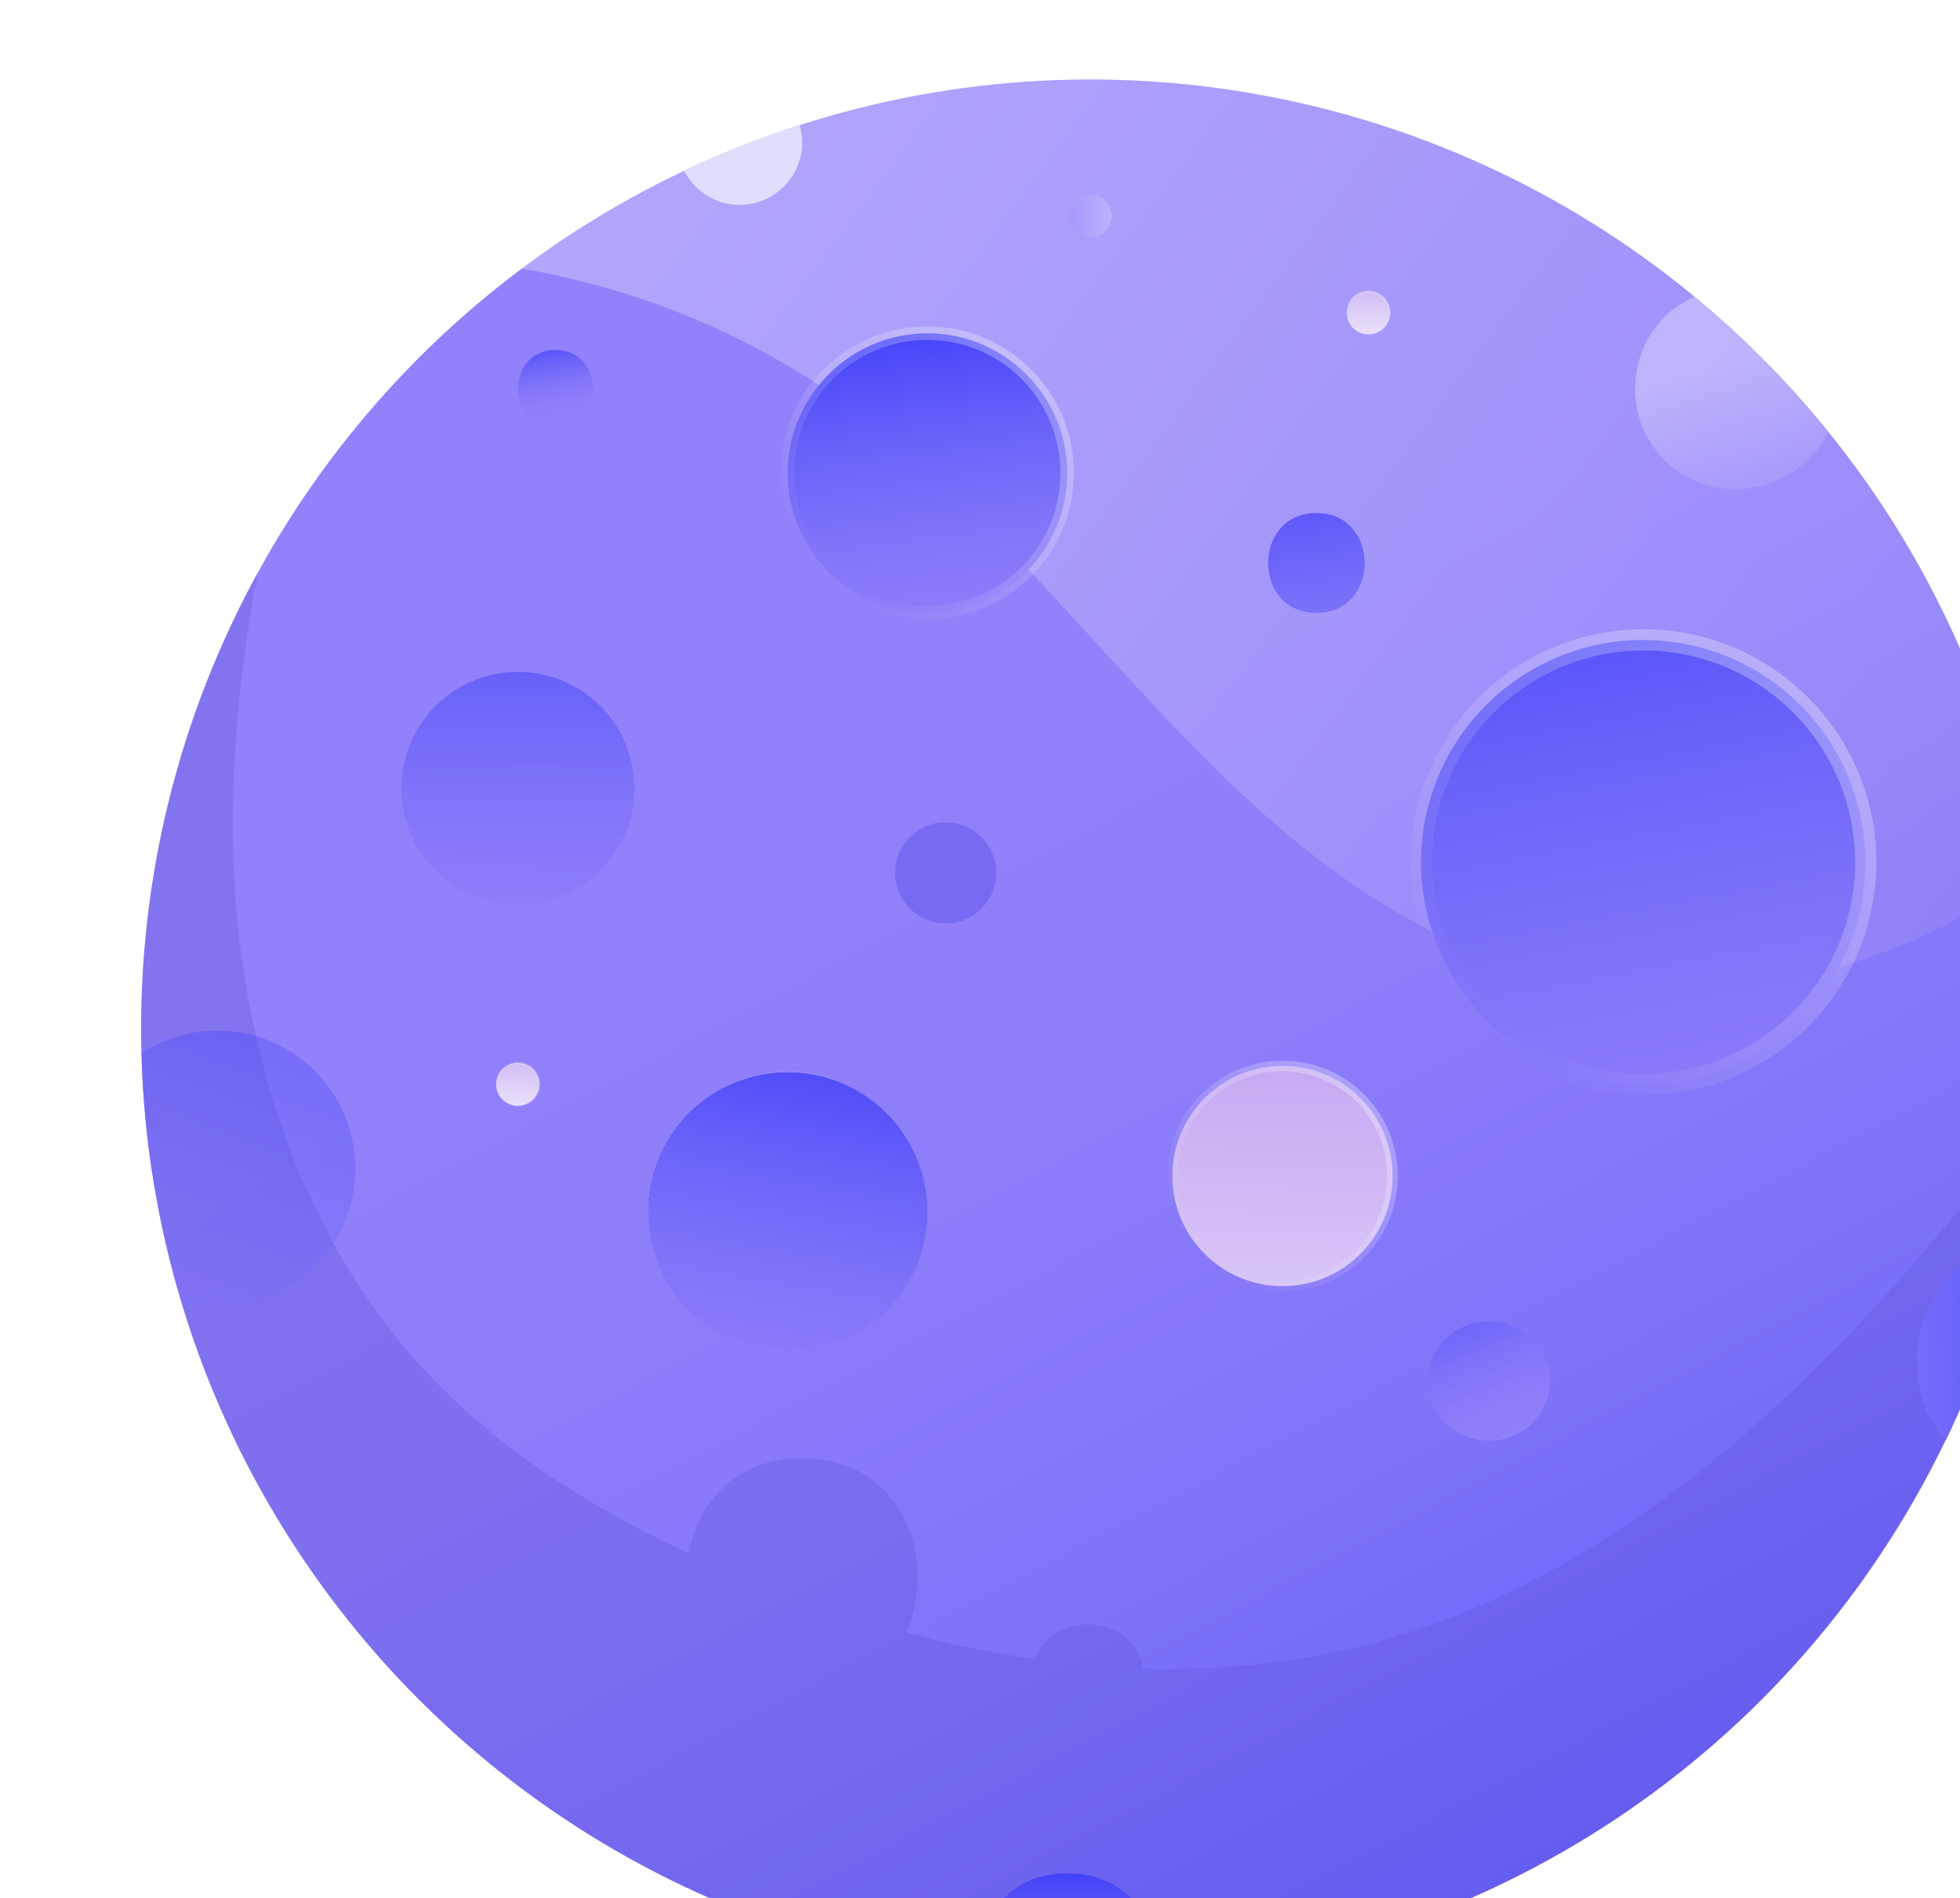 <?xml version="1.0" encoding="UTF-8"?>
<svg xmlns="http://www.w3.org/2000/svg" xmlns:xlink="http://www.w3.org/1999/xlink" viewBox="0 0 74.03 71.7">
  <defs>
    <style>
      .cls-1 {
        stroke: url(#linear-gradient-15);
      }

      .cls-1, .cls-2, .cls-3, .cls-4, .cls-5, .cls-6, .cls-7, .cls-8, .cls-9, .cls-10, .cls-11, .cls-12, .cls-13, .cls-14 {
        opacity: .3;
      }

      .cls-1, .cls-9 {
        stroke-width: .08px;
      }

      .cls-1, .cls-9, .cls-10, .cls-15, .cls-12, .cls-13 {
        fill: none;
      }

      .cls-1, .cls-9, .cls-10, .cls-12, .cls-13 {
        stroke-miterlimit: 10;
      }

      .cls-16 {
        fill: #dddffd;
      }

      .cls-2, .cls-17 {
        fill: #776bf4;
      }

      .cls-18 {
        fill: url(#linear-gradient-14);
      }

      .cls-19 {
        mix-blend-mode: overlay;
        opacity: .2;
      }

      .cls-20 {
        fill: url(#linear-gradient-6);
      }

      .cls-21 {
        isolation: isolate;
      }

      .cls-3 {
        fill: url(#linear-gradient-2);
      }

      .cls-4 {
        fill: url(#linear-gradient-27);
      }

      .cls-22 {
        filter: url(#drop-shadow-1);
      }

      .cls-5 {
        fill: #5f53d7;
      }

      .cls-23 {
        fill: url(#linear-gradient-10);
      }

      .cls-6 {
        fill: url(#linear-gradient-22);
      }

      .cls-24 {
        fill: url(#linear-gradient-16);
      }

      .cls-8 {
        fill: url(#linear-gradient-17);
      }

      .cls-25 {
        fill: url(#linear-gradient-21);
      }

      .cls-26 {
        fill: url(#linear-gradient-25);
      }

      .cls-27 {
        fill: url(#linear-gradient-5);
      }

      .cls-9 {
        stroke: url(#linear-gradient-13);
      }

      .cls-10 {
        stroke: url(#linear-gradient-24);
        stroke-width: .8px;
      }

      .cls-28 {
        clip-path: url(#clippath);
      }

      .cls-29 {
        fill: url(#linear-gradient-7);
      }

      .cls-11 {
        fill: url(#linear-gradient-20);
      }

      .cls-30 {
        fill: url(#linear-gradient-3);
      }

      .cls-31 {
        fill: url(#linear-gradient);
      }

      .cls-12 {
        stroke: url(#linear-gradient-11);
        stroke-width: .4px;
      }

      .cls-13 {
        stroke: url(#linear-gradient-9);
        stroke-width: .51px;
      }

      .cls-32 {
        fill: url(#linear-gradient-23);
      }

      .cls-33 {
        fill: url(#linear-gradient-19);
      }

      .cls-34 {
        fill: url(#linear-gradient-4);
      }

      .cls-35 {
        fill: url(#linear-gradient-8);
      }

      .cls-14 {
        fill: url(#linear-gradient-18);
      }

      .cls-36 {
        fill: url(#linear-gradient-12);
      }

      .cls-37 {
        fill: url(#linear-gradient-26);
      }
    </style>
    <filter id="drop-shadow-1" filterUnits="userSpaceOnUse">
      <feOffset dx="3" dy="3"/>
      <feGaussianBlur result="blur" stdDeviation="5"/>
      <feFlood flood-color="#252266" flood-opacity=".15"/>
      <feComposite in2="blur" operator="in"/>
      <feComposite in="SourceGraphic"/>
    </filter>
    <linearGradient id="linear-gradient" x1="70.23" y1="96.64" x2="32.6" y2="25.27" gradientTransform="translate(64.46 -9.45) rotate(76.92)" gradientUnits="userSpaceOnUse">
      <stop offset="0" stop-color="#292ef9"/>
      <stop offset=".2" stop-color="#4c4af9"/>
      <stop offset=".41" stop-color="#6a62f9"/>
      <stop offset=".61" stop-color="#7f73f9"/>
      <stop offset=".81" stop-color="#8c7df9"/>
      <stop offset=".99" stop-color="#9181fa"/>
    </linearGradient>
    <linearGradient id="linear-gradient-2" x1="82.44" y1="39.96" x2="23.91" y2="-3.43" gradientUnits="userSpaceOnUse">
      <stop offset="0" stop-color="#9181fa"/>
      <stop offset=".99" stop-color="#fff"/>
    </linearGradient>
    <linearGradient id="linear-gradient-3" x1="17.54" y1="9.2" x2="18.17" y2="12.79" gradientTransform="matrix(1, 0, 0, 1, 0, 0)" xlink:href="#linear-gradient"/>
    <linearGradient id="linear-gradient-4" x1="45.87" y1="11.57" x2="47.74" y2="26.3" gradientTransform="matrix(1, 0, 0, 1, 0, 0)" xlink:href="#linear-gradient"/>
    <linearGradient id="linear-gradient-5" x1="37.31" y1="66.49" x2="37.31" y2="75.55" gradientTransform="matrix(1, 0, 0, 1, 0, 0)" xlink:href="#linear-gradient"/>
    <linearGradient id="linear-gradient-6" x1="34.29" y1="43.96" x2="19.99" y2="41.71" gradientUnits="userSpaceOnUse">
      <stop offset="0" stop-color="#712be2"/>
      <stop offset="0" stop-color="#712ce2"/>
      <stop offset=".15" stop-color="#9663e9"/>
      <stop offset=".3" stop-color="#b693f0"/>
      <stop offset=".45" stop-color="#d0b9f5"/>
      <stop offset=".59" stop-color="#e4d8f9"/>
      <stop offset=".73" stop-color="#f3edfc"/>
      <stop offset=".86" stop-color="#fcfafe"/>
      <stop offset=".99" stop-color="#fff"/>
    </linearGradient>
    <linearGradient id="linear-gradient-7" x1="28.38" y1="33.17" x2="25.1" y2="52.37" gradientTransform="matrix(1, 0, 0, 1, 0, 0)" xlink:href="#linear-gradient"/>
    <linearGradient id="linear-gradient-8" x1="31.04" y1="7.04" x2="33.07" y2="23.11" gradientTransform="matrix(1, 0, 0, 1, 0, 0)" xlink:href="#linear-gradient"/>
    <linearGradient id="linear-gradient-9" x1="-1562.97" y1="890.58" x2="-1551.9" y2="890.58" gradientTransform="translate(-439.51 1745.86) rotate(135)" gradientUnits="userSpaceOnUse">
      <stop offset="0" stop-color="#fff"/>
      <stop offset=".99" stop-color="#fff" stop-opacity="0"/>
    </linearGradient>
    <linearGradient id="linear-gradient-10" x1="46.07" y1="9.39" x2="44.66" y2="81.22" xlink:href="#linear-gradient-6"/>
    <linearGradient id="linear-gradient-11" x1="-1552.5" y1="862.32" x2="-1543.79" y2="862.32" xlink:href="#linear-gradient-9"/>
    <linearGradient id="linear-gradient-12" x1="48.77" y1="3.58" x2="48.61" y2="13.1" xlink:href="#linear-gradient-6"/>
    <linearGradient id="linear-gradient-13" x1="-1574.33" y1="883.07" x2="-1572.64" y2="883.07" xlink:href="#linear-gradient-9"/>
    <linearGradient id="linear-gradient-14" x1="16.64" y1="32.72" x2="16.49" y2="42.24" xlink:href="#linear-gradient-6"/>
    <linearGradient id="linear-gradient-15" x1="-1531.01" y1="885.18" x2="-1529.32" y2="885.18" xlink:href="#linear-gradient-9"/>
    <linearGradient id="linear-gradient-16" x1="37.37" y1="5.16" x2="38.99" y2="5.16" xlink:href="#linear-gradient-2"/>
    <linearGradient id="linear-gradient-17" x1="37.37" y1="5.16" x2="38.99" y2="5.16" xlink:href="#linear-gradient-2"/>
    <linearGradient id="linear-gradient-18" x1="63.89" y1="18.35" x2="61.89" y2="10.88" xlink:href="#linear-gradient-2"/>
    <linearGradient id="linear-gradient-19" x1="16.89" y1="14.46" x2="16.35" y2="34.46" gradientTransform="matrix(1, 0, 0, 1, 0, 0)" xlink:href="#linear-gradient"/>
    <linearGradient id="linear-gradient-20" x1="16.89" y1="14.46" x2="16.35" y2="34.46" gradientTransform="matrix(1, 0, 0, 1, 0, 0)" xlink:href="#linear-gradient"/>
    <linearGradient id="linear-gradient-21" x1="50.8" y1="43.46" x2="54.2" y2="51.43" gradientTransform="matrix(1, 0, 0, 1, 0, 0)" xlink:href="#linear-gradient"/>
    <linearGradient id="linear-gradient-22" x1="50.8" y1="43.46" x2="54.2" y2="51.43" gradientTransform="matrix(1, 0, 0, 1, 0, 0)" xlink:href="#linear-gradient"/>
    <linearGradient id="linear-gradient-23" x1="55.43" y1="10.73" x2="62.3" y2="46.31" gradientTransform="translate(74.33 -34.7) rotate(76.77)" xlink:href="#linear-gradient"/>
    <linearGradient id="linear-gradient-24" x1="-1574.96" y1="861.06" x2="-1557.37" y2="861.06" xlink:href="#linear-gradient-9"/>
    <linearGradient id="linear-gradient-25" x1="77.76" y1="47.34" x2="61.96" y2="48.14" gradientTransform="matrix(1, 0, 0, 1, 0, 0)" xlink:href="#linear-gradient"/>
    <clipPath id="clippath">
      <circle class="cls-15" cx="38.18" cy="35.85" r="35.85" transform="translate(-5.38 64.93) rotate(-76.92)"/>
    </clipPath>
    <linearGradient id="linear-gradient-26" x1="7.69" y1="34.51" x2=".51" y2="53.71" gradientTransform="matrix(1, 0, 0, 1, 0, 0)" xlink:href="#linear-gradient"/>
    <linearGradient id="linear-gradient-27" x1="7.69" y1="34.51" x2=".51" y2="53.71" gradientTransform="matrix(1, 0, 0, 1, 0, 0)" xlink:href="#linear-gradient"/>
  </defs>
  <g class="cls-21">
    <g id="_레이어_2" data-name="레이어 2">
      <g id="OBJECTS">
        <g class="cls-22">
          <circle class="cls-31" cx="38.18" cy="35.85" r="35.85" transform="translate(-5.38 64.93) rotate(-76.92)"/>
          <path class="cls-3" d="M73.55,30.03C70.77,13,56,0,38.18,0c-8.06,0-15.49,2.66-21.48,7.15,.12,.02,.25,.04,.37,.06,1.83,.34,3.64,.85,5.38,1.52,1.74,.67,3.42,1.51,4.99,2.5,.37,.23,.73,.47,1.09,.72,8.94,6.23,14.41,17.29,24.61,21.12,5.92,2.22,12.81,1.51,18.3-1.64,.73-.42,1.43-.89,2.11-1.41Z"/>
          <path class="cls-16" d="M24.93,4.74c1.31,0,2.37-1.06,2.37-2.37,0-.23-.04-.44-.1-.65-1.5,.48-2.96,1.06-4.36,1.73,.39,.76,1.18,1.29,2.1,1.29Z"/>
          <path class="cls-30" d="M17.98,10.22c-1.89,0-1.89,2.94,0,2.94s1.89-2.94,0-2.94Z"/>
          <path class="cls-5" d="M67.98,46.19c-5.24,5.74-11.57,10.84-19.08,12.86-2.85,.76-5.78,1.06-8.71,.97-.21-.9-.92-1.66-2.11-1.66-1.03,0-1.7,.57-2,1.3-1.63-.23-3.26-.57-4.86-1,1.22-2.67-.09-6.58-3.92-6.58-2.51,0-3.94,1.68-4.28,3.59-3.72-1.73-7.23-3.94-10-6.94-4.68-5.06-6.9-12.04-7.19-18.92-.16-3.75,.21-7.48,.9-11.18-2.8,5.11-4.4,10.97-4.4,17.21,0,19.8,16.05,35.85,35.85,35.85,18.69,0,34.03-14.3,35.69-32.56-1.9,2.41-3.83,4.79-5.89,7.05Z"/>
          <path class="cls-34" d="M46.72,16.38c-2.43,0-2.43,3.77,0,3.77s2.43-3.77,0-3.77Z"/>
          <path class="cls-27" d="M37.31,67.76c-2.33,0-3.45,1.87-3.37,3.68,1.39,.16,2.8,.26,4.24,.26,.84,0,1.67-.04,2.5-.1,.16-1.86-.96-3.84-3.36-3.84Z"/>
          <g>
            <path class="cls-20" d="M32.03,42.77c0,2.92-2.37,5.28-5.28,5.28s-5.28-2.37-5.28-5.28,2.37-5.28,5.28-5.28,5.28,2.37,5.28,5.28Z"/>
            <path class="cls-29" d="M23.01,46.51c-2.06-2.06-2.06-5.41,0-7.47,2.06-2.06,5.41-2.06,7.47,0,2.06,2.06,2.06,5.41,0,7.47-2.06,2.06-5.41,2.06-7.47,0Z"/>
          </g>
          <path class="cls-35" d="M37.31,14.87c0,2.92-2.37,5.28-5.28,5.28s-5.28-2.37-5.28-5.28,2.37-5.28,5.28-5.28,5.28,2.37,5.28,5.28Z"/>
          <path class="cls-13" d="M28.29,18.6c-2.06-2.06-2.06-5.41,0-7.47,2.06-2.06,5.41-2.06,7.47,0s2.06,5.41,0,7.47-5.41,2.06-7.47,0Z"/>
          <g>
            <circle class="cls-23" cx="45.44" cy="41.42" r="4.16"/>
            <path class="cls-12" d="M42.5,44.36c-1.62-1.62-1.62-4.26,0-5.88,1.62-1.62,4.26-1.62,5.88,0s1.62,4.26,0,5.88-4.26,1.62-5.88,0Z"/>
          </g>
          <g>
            <path class="cls-36" d="M49.49,8.82c0,.45-.36,.81-.81,.81s-.81-.36-.81-.81,.36-.81,.81-.81,.81,.36,.81,.81Z"/>
            <circle class="cls-9" cx="48.68" cy="8.82" r=".81"/>
          </g>
          <g>
            <path class="cls-18" d="M17.36,37.96c0,.45-.36,.81-.81,.81s-.81-.36-.81-.81,.36-.81,.81-.81,.81,.36,.81,.81Z"/>
            <circle class="cls-1" cx="16.56" cy="37.96" r=".81"/>
          </g>
          <g class="cls-19">
            <path class="cls-24" d="M38.99,5.16c0,.45-.36,.81-.81,.81s-.81-.36-.81-.81,.36-.81,.81-.81,.81,.36,.81,.81Z"/>
            <path class="cls-8" d="M37.61,5.73c-.31-.31-.31-.83,0-1.14,.31-.31,.83-.31,1.14,0,.31,.31,.31,.83,0,1.14-.31,.31-.83,.31-1.14,0Z"/>
          </g>
          <path class="cls-14" d="M65.53,14.12s.07-.09,.1-.13c.04-.06,.08-.11,.12-.17,.04-.05,.07-.11,.1-.16,.03-.05,.06-.1,.09-.16,.03-.06,.06-.11,.08-.17,0,0,0-.02,.01-.03-1.51-1.86-3.19-3.57-5.03-5.09-.02,0-.04,.02-.07,.03-.06,.03-.12,.05-.17,.08-.05,.03-.1,.06-.15,.09-.06,.03-.11,.07-.17,.1-.06,.04-.11,.08-.16,.12-.05,.03-.09,.07-.14,.1-.1,.08-.19,.16-.28,.25s-.17,.18-.25,.28c-.04,.04-.07,.09-.1,.14-.04,.05-.08,.11-.12,.16-.04,.05-.07,.11-.1,.17-.03,.05-.06,.1-.09,.15-.03,.06-.06,.12-.08,.17-.03,.05-.05,.11-.08,.17-.02,.06-.04,.11-.06,.17-.02,.06-.04,.12-.06,.18-.02,.06-.03,.12-.04,.17-.02,.06-.03,.12-.05,.19-.01,.07-.02,.14-.03,.21,0,.05-.02,.11-.02,.16-.01,.12-.02,.25-.02,.38s0,.25,.02,.38c0,.05,.02,.11,.02,.16,0,.07,.02,.14,.03,.21,.01,.06,.03,.13,.05,.19,.01,.06,.03,.12,.04,.17,.02,.06,.04,.12,.06,.18,.02,.06,.04,.12,.06,.17,.02,.06,.05,.11,.08,.17,.03,.06,.05,.12,.08,.17,.03,.05,.06,.1,.09,.15,.03,.06,.07,.11,.1,.17,.04,.06,.08,.11,.12,.16,.03,.05,.07,.09,.1,.14,.08,.1,.16,.19,.25,.28,.09,.09,.18,.17,.28,.25,.04,.04,.09,.07,.14,.1,.05,.04,.11,.08,.16,.12,.05,.04,.11,.07,.17,.1,.05,.03,.1,.06,.15,.09,.06,.03,.12,.06,.17,.08,.06,.03,.11,.05,.17,.08,.06,.02,.11,.04,.17,.06,.06,.02,.12,.05,.18,.06,.06,.02,.12,.03,.17,.04,.06,.02,.12,.03,.19,.05,.07,.01,.14,.02,.21,.03,.05,0,.11,.02,.16,.02,.12,.01,.25,.02,.38,.02s.25,0,.38-.02c.05,0,.11-.02,.16-.02,.07,0,.14-.02,.21-.03,.06-.01,.13-.03,.19-.05,.06-.01,.12-.03,.17-.04,.06-.02,.12-.04,.18-.06,.06-.02,.12-.04,.17-.06,.06-.02,.11-.05,.17-.08,.06-.03,.12-.05,.17-.08,.05-.03,.1-.06,.15-.09,.06-.03,.11-.07,.17-.1,.06-.04,.11-.08,.16-.12,.05-.03,.09-.07,.14-.1,.1-.08,.19-.16,.28-.25,.09-.09,.17-.18,.25-.28Z"/>
          <g>
            <path class="cls-17" d="M34.63,29.97c0,1.06-.86,1.91-1.91,1.91s-1.91-.86-1.91-1.91,.86-1.91,1.91-1.91,1.91,.86,1.91,1.91Z"/>
            <path class="cls-2" d="M31.37,31.32c-.75-.75-.75-1.96,0-2.7,.75-.75,1.96-.75,2.7,0,.75,.75,.75,1.96,0,2.7-.75,.75-1.96,.75-2.7,0Z"/>
          </g>
          <g>
            <circle class="cls-33" cx="16.56" cy="26.78" r="4.4"/>
            <path class="cls-11" d="M13.45,29.89c-1.72-1.72-1.72-4.5,0-6.22s4.5-1.72,6.22,0c1.72,1.72,1.72,4.5,0,6.22-1.72,1.72-4.5,1.72-6.22,0Z"/>
          </g>
          <g>
            <path class="cls-25" d="M54.61,47.36c1.02,.74,1.23,2.15,.47,3.15-.76,1-2.2,1.2-3.22,.46-1.02-.74-1.23-2.15-.47-3.15,.76-1,2.2-1.2,3.22-.46Z"/>
            <path class="cls-6" d="M53.57,51.39c-1.26,.18-2.42-.67-2.61-1.9s.69-2.37,1.94-2.55c1.26-.18,2.42,.67,2.61,1.9,.18,1.23-.69,2.37-1.94,2.55Z"/>
          </g>
          <circle class="cls-32" cx="59.07" cy="29.57" r="8.39" transform="translate(16.76 80.3) rotate(-76.77)"/>
          <path class="cls-10" d="M53.14,35.5c-3.28-3.28-3.28-8.59,0-11.87,3.28-3.28,8.59-3.28,11.87,0,3.28,3.28,3.28,8.59,0,11.87-3.28,3.28-8.59,3.28-11.87,0Z"/>
          <path class="cls-26" d="M69.39,48.42c0,1.14,.41,2.19,1.1,2.99,1.15-2.38,2.03-4.91,2.63-7.55-2.13,.42-3.73,2.3-3.73,4.55Z"/>
          <g class="cls-28">
            <g class="cls-7">
              <path class="cls-37" d="M10.42,41.14c0,2.88-2.33,5.21-5.21,5.21s-5.21-2.33-5.21-5.21,2.33-5.21,5.21-5.21,5.21,2.33,5.21,5.21Z"/>
              <path class="cls-4" d="M1.53,44.83c-2.03-2.03-2.03-5.33,0-7.37,2.03-2.03,5.33-2.03,7.37,0s2.03,5.33,0,7.37c-2.03,2.03-5.33,2.03-7.37,0Z"/>
            </g>
          </g>
        </g>
      </g>
    </g>
  </g>
</svg>